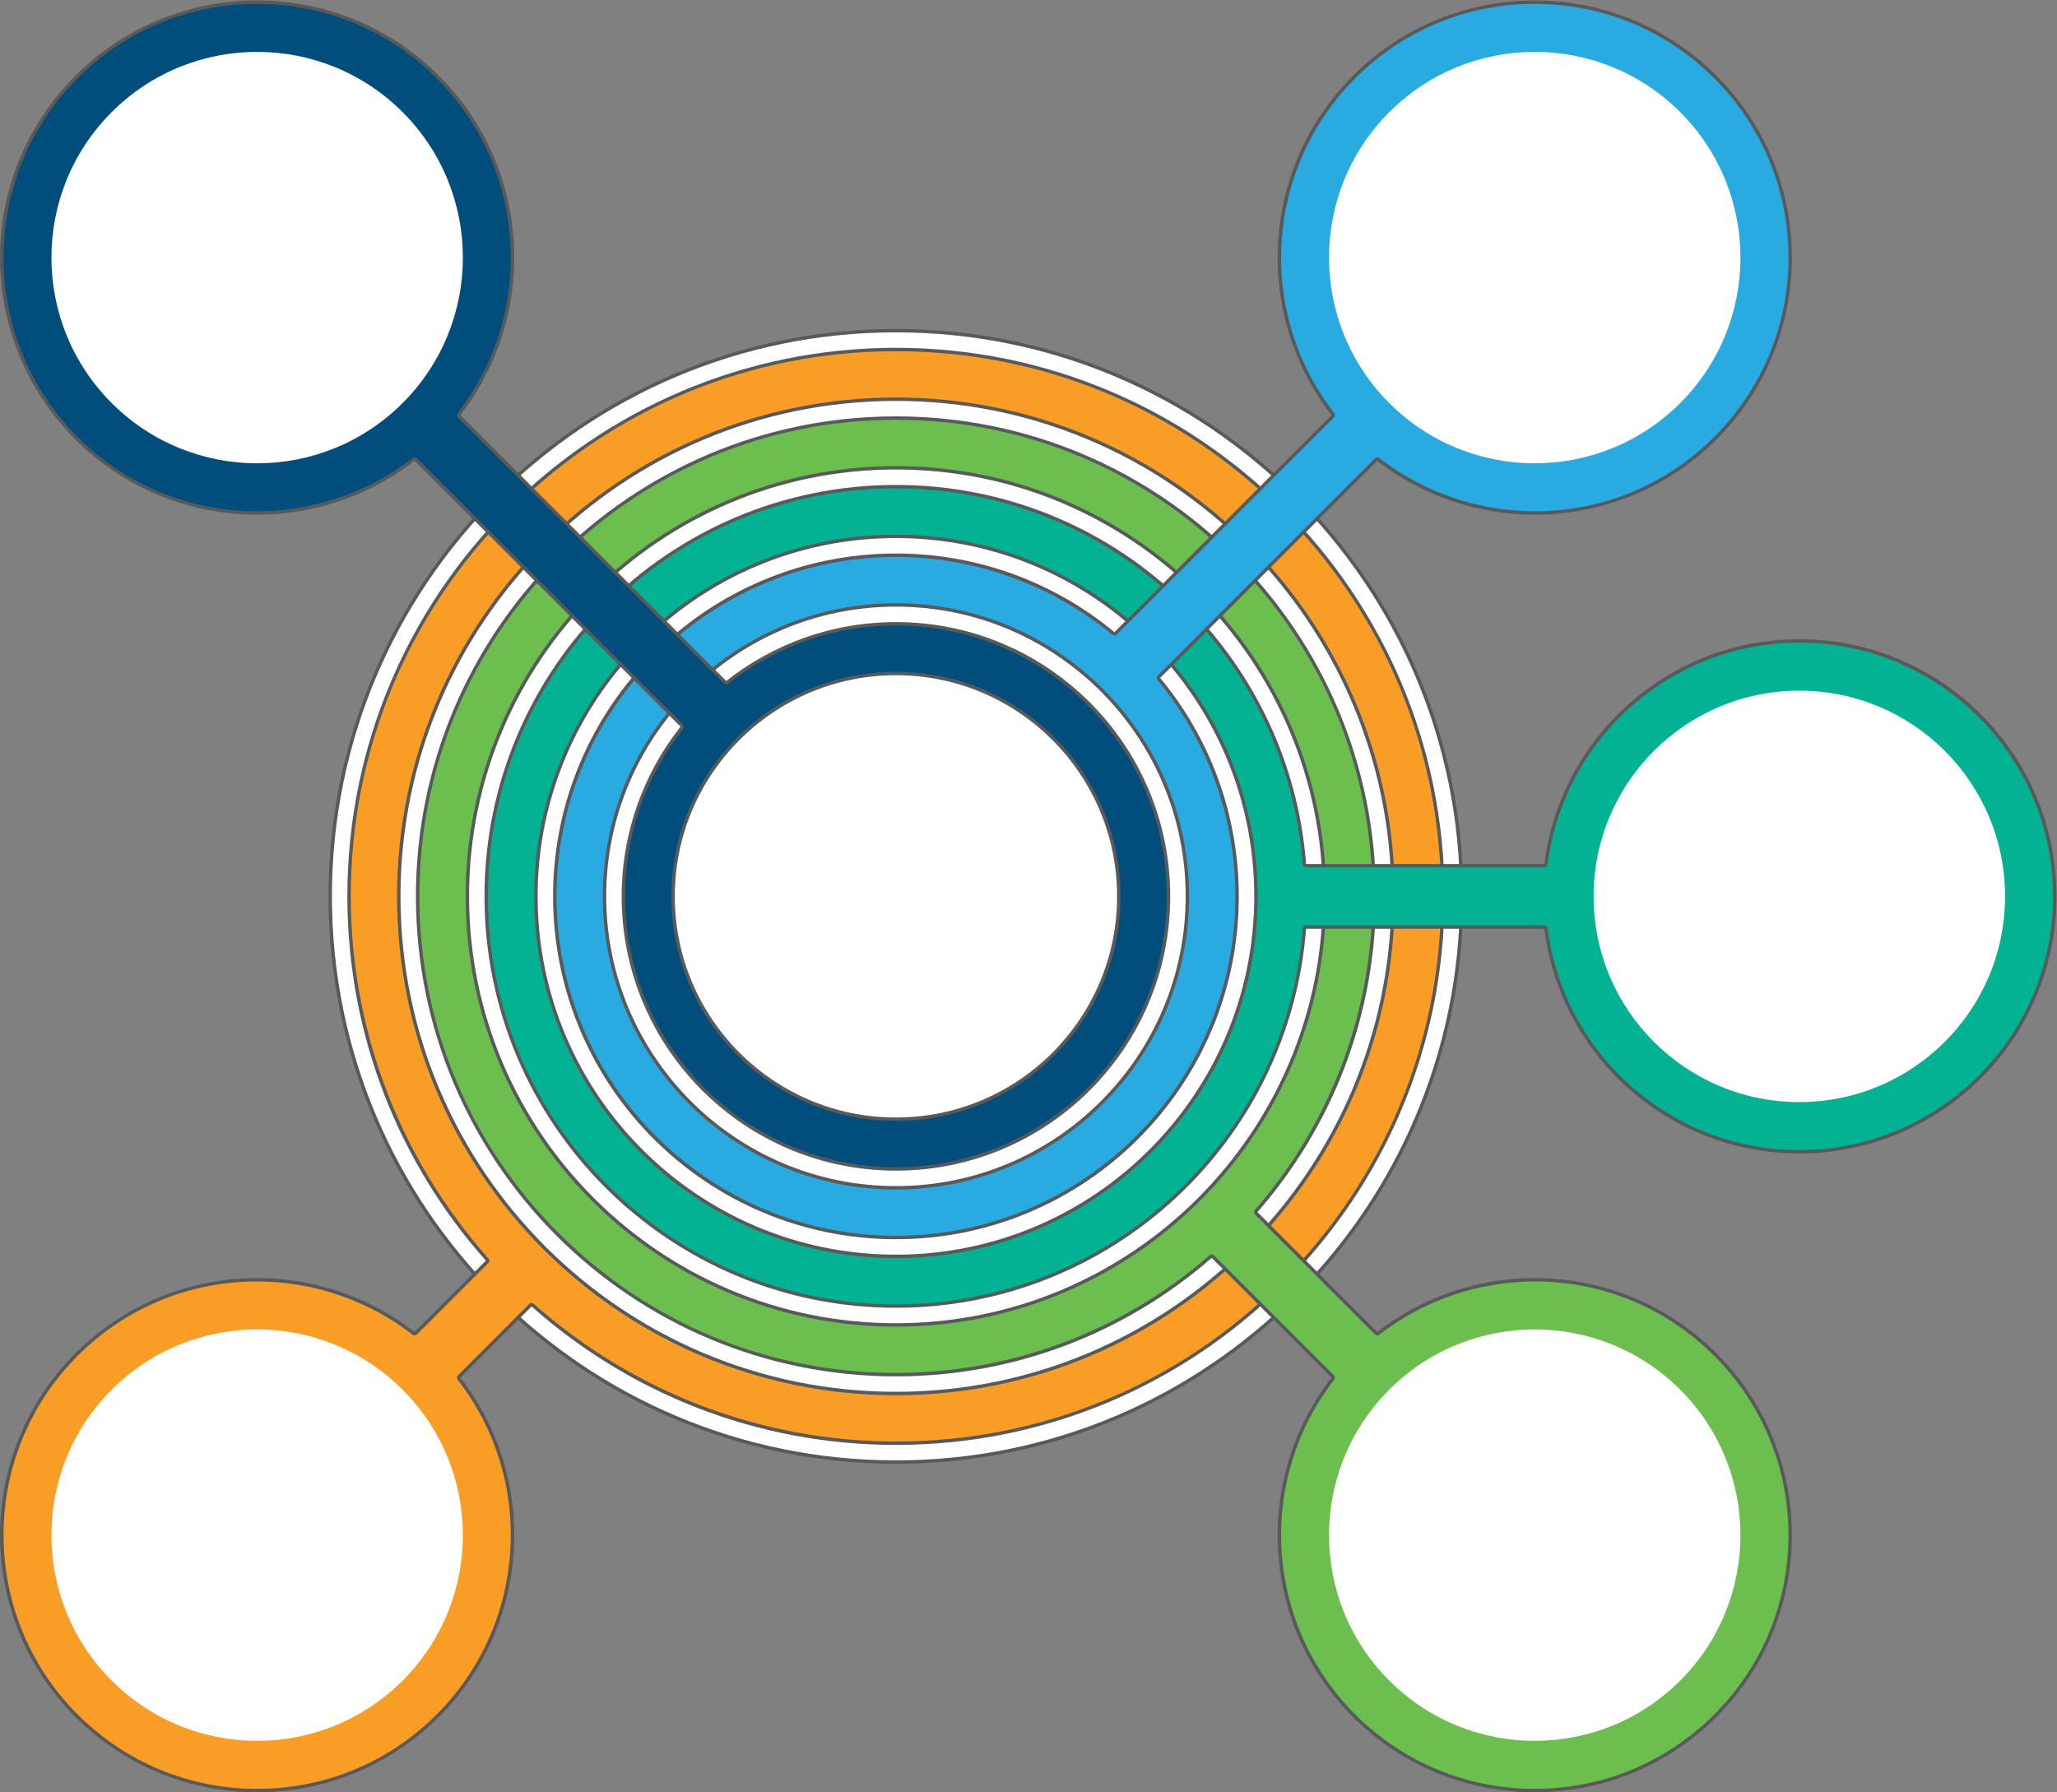 <?xml version="1.0" encoding="UTF-8" standalone="no"?>
<svg
   xmlns:dc="http://purl.org/dc/elements/1.1/"
   xmlns:cc="http://creativecommons.org/ns#"
   xmlns:rdf="http://www.w3.org/1999/02/22-rdf-syntax-ns#"
   xmlns:svg="http://www.w3.org/2000/svg"
   xmlns="http://www.w3.org/2000/svg"
   xmlns:sodipodi="http://sodipodi.sourceforge.net/DTD/sodipodi-0.dtd"
   xmlns:inkscape="http://www.inkscape.org/namespaces/inkscape"
   version="1.1"
   id="svg2"
   xml:space="preserve"
   width="799.715"
   height="696.82"
   viewBox="0 0 799.715 696.82"
   sodipodi:docname="Vector Smart Object7.ai"><rect x="0" y="0" width="799.715" height="696.82" fill="#808080" stroke="none"/><defs
     id="defs6"><clipPath
       clipPathUnits="userSpaceOnUse"
       id="clipPath18"><path
         d="M 0,522.615 H 599.786 V 0 H 0 Z"
         id="path16" /></clipPath></defs><sodipodi:namedview
     pagecolor="#ffffff"
     bordercolor="#666666"
     borderopacity="1"
     objecttolerance="10"
     gridtolerance="10"
     guidetolerance="10"
     inkscape:pageopacity="0"
     inkscape:pageshadow="2"
     inkscape:window-width="640"
     inkscape:window-height="480"
     id="namedview4" /><g
     id="g10"
     inkscape:groupmode="layer"
     inkscape:label="Vector Smart Object7"
     transform="matrix(1.333,0,0,-1.333,0,696.82)"><g
       id="g12"><g
         id="g14"
         clip-path="url(#clipPath18)"><g
           id="g20"
           transform="translate(426.307,261.308)"><path
             d="m 0,0 c 0,-91.127 -73.873,-165 -165,-165 -91.127,0 -165,73.873 -165,165 0,91.127 73.873,165 165,165 C -73.873,165 0,91.127 0,0"
             style="fill:#ffffff;fill-opacity:1;fill-rule:nonzero;stroke:none"
             id="path22" /></g><g
           id="g24"
           transform="translate(426.307,261.308)"><path
             d="m 0,0 c 0,-91.127 -73.873,-165 -165,-165 -91.127,0 -165,73.873 -165,165 0,91.127 73.873,165 165,165 C -73.873,165 0,91.127 0,0 Z"
             style="fill:none;stroke:#58595b;stroke-width:1;stroke-linecap:butt;stroke-linejoin:miter;stroke-miterlimit:10;stroke-dasharray:none;stroke-opacity:1"
             id="path26" /></g><g
           id="g28"
           transform="translate(74.999,0.5)"><path
             d="m 0,0 c -19.899,0 -38.608,7.75 -52.68,21.821 -29.047,29.047 -29.047,76.311 0,105.359 14.065,14.063 32.763,21.808 52.652,21.808 16.479,0 32.69,-5.544 45.649,-15.61 0.091,-0.07 0.199,-0.105 0.307,-0.105 0.129,0 0.257,0.05 0.353,0.147 l 20.774,20.773 c 0.187,0.187 0.196,0.488 0.02,0.686 -25.967,29.208 -40.267,66.828 -40.267,105.929 0,87.948 71.551,159.5 159.5,159.5 87.948,0 159.5,-71.552 159.5,-159.5 0,-87.949 -71.552,-159.5 -159.5,-159.5 -39.102,0 -76.721,14.3 -105.929,40.267 -0.095,0.084 -0.214,0.126 -0.332,0.126 -0.128,0 -0.256,-0.049 -0.354,-0.146 L 58.92,120.781 c -0.179,-0.178 -0.196,-0.461 -0.041,-0.66 C 81.833,90.57 79.169,48.31 52.68,21.821 38.608,7.75 19.9,0 0,0"
             style="fill:#f99d27;fill-opacity:1;fill-rule:nonzero;stroke:none"
             id="path30" /></g><g
           id="g32"
           transform="translate(261.307,421.307)"><path
             d="m 0,0 c -88.365,0 -160,-71.634 -160,-160 0,-40.787 15.271,-78.001 40.394,-106.26 l -20.774,-20.774 c -13.484,10.474 -29.724,15.714 -45.956,15.715 -19.185,0.002 -38.364,-7.315 -53.005,-21.955 -29.289,-29.289 -29.289,-76.777 0,-106.066 14.645,-14.645 33.84,-21.967 53.033,-21.967 19.196,0 38.389,7.322 53.034,21.967 27.027,27.028 29.093,69.54 6.24,98.961 l 20.773,20.773 C -78.001,-304.73 -40.786,-320 0,-320 c 88.366,0 160,71.635 160,160 C 160,-71.634 88.366,0 0,0 M 0,-1 C 42.471,-1 82.399,-17.539 112.431,-47.57 142.461,-77.601 159,-117.529 159,-160 159,-202.47 142.461,-242.398 112.431,-272.43 82.399,-302.461 42.471,-319 0,-319 c -38.979,0 -76.48,14.256 -105.596,40.142 -0.19,0.169 -0.426,0.252 -0.665,0.252 -0.256,0 -0.511,-0.098 -0.707,-0.293 l -20.773,-20.773 c -0.357,-0.357 -0.393,-0.923 -0.082,-1.321 22.801,-29.353 20.152,-71.329 -6.158,-97.64 -13.977,-13.977 -32.56,-21.674 -52.327,-21.674 -19.765,0 -38.348,7.697 -52.326,21.674 -28.851,28.853 -28.851,75.8 0,104.652 13.971,13.969 32.541,21.663 52.298,21.662 16.37,-10e-4 32.473,-5.508 45.343,-15.505 0.181,-0.14 0.397,-0.21 0.613,-0.21 0.257,0 0.514,0.099 0.707,0.293 l 20.774,20.774 c 0.375,0.374 0.392,0.976 0.041,1.371 C -144.744,-236.48 -159,-198.979 -159,-160 c 0,42.471 16.539,82.399 46.57,112.43 C -82.398,-17.539 -42.47,-1 0,-1"
             style="fill:#58595b;fill-opacity:1;fill-rule:nonzero;stroke:none"
             id="path34" /></g><g
           id="g36"
           transform="translate(406.307,261.308)"><path
             d="m 0,0 c 0,-80.082 -64.919,-145 -145,-145 -80.081,0 -145,64.918 -145,145 0,80.081 64.919,145 145,145 C -64.919,145 0,80.081 0,0"
             style="fill:#ffffff;fill-opacity:1;fill-rule:nonzero;stroke:none"
             id="path38" /></g><g
           id="g40"
           transform="translate(406.307,261.308)"><path
             d="m 0,0 c 0,-80.082 -64.919,-145 -145,-145 -80.081,0 -145,64.918 -145,145 0,80.081 64.919,145 145,145 C -64.919,145 0,80.081 0,0 Z"
             style="fill:none;stroke:#58595b;stroke-width:1;stroke-linecap:butt;stroke-linejoin:miter;stroke-miterlimit:10;stroke-dasharray:none;stroke-opacity:1"
             id="path42" /></g><g
           id="g44"
           transform="translate(447.615,0.5)"><path
             d="m 0,0 c -19.9,0 -38.608,7.75 -52.68,21.821 -26.489,26.489 -29.154,68.748 -6.199,98.3 0.155,0.199 0.138,0.482 -0.041,0.66 l -34.939,34.94 c -0.098,0.097 -0.226,0.147 -0.354,0.147 -0.117,0 -0.234,-0.041 -0.329,-0.124 -25.405,-22.206 -57.995,-34.436 -91.766,-34.436 -76.921,0 -139.5,62.579 -139.5,139.5 0,76.92 62.579,139.5 139.5,139.5 76.921,0 139.5,-62.58 139.5,-139.5 0,-33.772 -12.229,-66.361 -34.436,-91.766 -0.173,-0.198 -0.163,-0.496 0.023,-0.682 l 34.94,-34.94 c 0.096,-0.097 0.224,-0.147 0.353,-0.147 0.108,0 0.216,0.035 0.307,0.105 12.959,10.066 29.171,15.61 45.65,15.61 19.889,0 38.587,-7.745 52.651,-21.808 C 81.727,98.132 81.727,50.868 52.68,21.821 38.608,7.75 19.9,0 0,0"
             style="fill:#6cbe4e;fill-opacity:1;fill-rule:nonzero;stroke:none"
             id="path46" /></g><g
           id="g48"
           transform="translate(261.307,401.307)"><path
             d="m 0,0 c -77.319,0 -140,-62.68 -140,-140 0,-77.319 62.681,-140 140,-140 35.264,0 67.478,13.042 92.095,34.561 l 34.939,-34.94 c -22.853,-29.421 -20.787,-71.933 6.24,-98.961 14.645,-14.645 33.839,-21.967 53.034,-21.967 19.193,0 38.388,7.322 53.033,21.967 29.289,29.289 29.289,76.777 0,106.066 -14.639,14.639 -33.82,21.955 -53.004,21.955 -16.235,0 -32.471,-5.24 -45.957,-15.715 l -34.94,34.94 C 126.958,-207.478 140,-175.263 140,-140 140,-62.68 77.319,0 0,0 M 0,-1 C 37.128,-1 72.034,-15.458 98.288,-41.712 124.542,-67.966 139,-102.872 139,-140 c 0,-33.65 -12.187,-66.123 -34.313,-91.436 -0.346,-0.396 -0.327,-0.993 0.046,-1.365 l 34.94,-34.94 c 0.193,-0.194 0.45,-0.293 0.707,-0.293 0.216,0 0.432,0.07 0.613,0.21 12.872,9.999 28.975,15.505 45.344,15.505 19.755,0 38.328,-7.693 52.297,-21.662 13.976,-13.977 21.674,-32.56 21.674,-52.326 0,-19.766 -7.698,-38.349 -21.674,-52.326 -13.977,-13.977 -32.561,-21.674 -52.326,-21.674 -19.766,0 -38.35,7.697 -52.327,21.674 -26.31,26.311 -28.958,68.287 -6.158,97.64 0.311,0.398 0.275,0.964 -0.082,1.321 l -34.939,34.94 c -0.196,0.194 -0.451,0.293 -0.707,0.293 -0.235,0 -0.47,-0.082 -0.658,-0.248 C 66.123,-266.813 33.65,-279 0,-279 c -37.128,0 -72.034,14.459 -98.288,40.712 -26.254,26.254 -40.712,61.16 -40.712,98.288 0,37.128 14.458,72.034 40.712,98.288 C -72.034,-15.458 -37.128,-1 0,-1"
             style="fill:#58595b;fill-opacity:1;fill-rule:nonzero;stroke:none"
             id="path50" /></g><g
           id="g52"
           transform="translate(386.307,261.308)"><path
             d="m 0,0 c 0,-69.036 -55.964,-125 -125,-125 -69.035,0 -125,55.964 -125,125 0,69.035 55.965,125 125,125 C -55.964,125 0,69.035 0,0"
             style="fill:#ffffff;fill-opacity:1;fill-rule:nonzero;stroke:none"
             id="path54" /></g><g
           id="g56"
           transform="translate(386.307,261.308)"><path
             d="m 0,0 c 0,-69.036 -55.964,-125 -125,-125 -69.035,0 -125,55.964 -125,125 0,69.035 55.965,125 125,125 C -55.964,125 0,69.035 0,0 Z"
             style="fill:none;stroke:#58595b;stroke-width:1;stroke-linecap:butt;stroke-linejoin:miter;stroke-miterlimit:10;stroke-dasharray:none;stroke-opacity:1"
             id="path58" /></g><g
           id="g60"
           transform="translate(261.307,141.808)"><path
             d="m 0,0 c -65.893,0 -119.5,53.607 -119.5,119.5 0,65.893 53.607,119.5 119.5,119.5 30.281,0 59.166,-11.347 81.333,-31.949 22.05,-20.494 35.474,-48.25 37.801,-78.153 0.019,-0.261 0.237,-0.461 0.498,-0.461 h 69.459 c 0.252,0 0.465,0.187 0.496,0.437 4.664,37.128 36.431,65.126 73.892,65.126 41.079,0 74.5,-33.42 74.5,-74.5 0,-41.08 -33.421,-74.5 -74.5,-74.5 -37.461,0 -69.228,27.998 -73.892,65.125 -0.031,0.25 -0.244,0.438 -0.496,0.438 h -69.459 c -0.261,0 -0.479,-0.201 -0.498,-0.461 C 116.807,80.198 103.383,52.443 81.333,31.949 59.166,11.346 30.281,0 0,0"
             style="fill:#03b292;fill-opacity:1;fill-rule:nonzero;stroke:none"
             id="path62" /></g><g
           id="g64"
           transform="translate(261.307,381.307)"><path
             d="m 0,0 c -66.274,0 -120,-53.726 -120,-120 0,-66.274 53.726,-120 120,-120 63.099,0 114.819,48.701 119.632,110.563 h 69.459 C 193.734,-166.4 225.256,-195 263.479,-195 c 41.42,0 75,33.579 75,75 0,41.422 -33.58,75 -75,75 -38.223,0 -69.745,-28.6 -74.388,-65.563 H 119.632 C 114.819,-48.7 63.099,0 0,0 m 0,-1 c 30.155,0 58.919,-11.299 80.992,-31.815 21.958,-20.409 35.326,-48.047 37.644,-77.826 0.04,-0.52 0.474,-0.922 0.996,-0.922 h 69.459 c 0.504,0 0.929,0.375 0.992,0.875 4.633,36.878 36.187,64.688 73.396,64.688 40.803,0 74,-33.196 74,-74 0,-40.804 -33.197,-74 -74,-74 -37.21,0 -68.763,27.81 -73.396,64.688 -0.063,0.5 -0.488,0.875 -0.992,0.875 h -69.459 c -0.522,0 -0.956,-0.401 -0.996,-0.922 -2.318,-29.778 -15.686,-57.417 -37.644,-77.825 C 58.919,-227.701 30.155,-239 0,-239 c -31.786,0 -61.669,12.378 -84.146,34.854 -22.476,22.477 -34.854,52.36 -34.854,84.146 0,31.786 12.378,61.67 34.854,84.146 C -61.669,-13.378 -31.786,-1 0,-1"
             style="fill:#58595b;fill-opacity:1;fill-rule:nonzero;stroke:none"
             id="path66" /></g><g
           id="g68"
           transform="translate(366.307,261.308)"><path
             d="m 0,0 c 0,-57.99 -47.01,-105 -105,-105 -57.989,0 -105,47.01 -105,105 0,57.99 47.011,105 105,105 C -47.01,105 0,57.99 0,0"
             style="fill:#ffffff;fill-opacity:1;fill-rule:nonzero;stroke:none"
             id="path70" /></g><g
           id="g72"
           transform="translate(366.307,261.308)"><path
             d="m 0,0 c 0,-57.99 -47.01,-105 -105,-105 -57.989,0 -105,47.01 -105,105 0,57.99 47.011,105 105,105 C -47.01,105 0,57.99 0,0 Z"
             style="fill:none;stroke:#58595b;stroke-width:1;stroke-linecap:butt;stroke-linejoin:miter;stroke-miterlimit:10;stroke-dasharray:none;stroke-opacity:1"
             id="path74" /></g><g
           id="g76"
           transform="translate(261.307,161.808)"><path
             d="m 0,0 c -54.864,0 -99.5,44.635 -99.5,99.5 0,54.864 44.636,99.5 99.5,99.5 23.112,0 45.63,-8.103 63.405,-22.816 0.093,-0.077 0.205,-0.115 0.319,-0.115 0.128,0 0.256,0.049 0.353,0.146 l 63.311,63.311 c 0.178,0.179 0.196,0.462 0.041,0.661 -22.954,29.551 -20.289,71.811 6.199,98.3 14.071,14.071 32.779,21.82 52.68,21.82 19.9,0 38.608,-7.749 52.679,-21.82 29.047,-29.048 29.047,-76.312 0,-105.36 -14.063,-14.063 -32.759,-21.808 -52.644,-21.808 h -0.006 c -16.481,0.001 -32.693,5.545 -45.65,15.61 -0.091,0.071 -0.2,0.105 -0.307,0.105 -0.129,0 -0.257,-0.049 -0.354,-0.146 L 76.716,163.576 C 76.533,163.394 76.52,163.103 76.685,162.904 91.397,145.129 99.5,122.612 99.5,99.5 99.5,44.635 54.864,0 0,0"
             style="fill:#29abe2;fill-opacity:1;fill-rule:nonzero;stroke:none"
             id="path78" /></g><g
           id="g80"
           transform="translate(447.615,522.615)"><path
             d="m 0,0 c -19.194,0 -38.389,-7.322 -53.033,-21.967 -27.028,-27.028 -29.094,-69.54 -6.24,-98.961 l -63.311,-63.31 c -17.303,14.322 -39.508,22.93 -63.724,22.93 -55.228,0 -100,-44.771 -100,-99.999 0,-55.229 44.772,-100 100,-100 55.229,0 100,44.771 100,100 0,24.216 -8.608,46.42 -22.93,63.723 l 63.31,63.311 c 13.485,-10.474 29.724,-15.715 45.957,-15.715 19.186,0 38.364,7.315 53.004,21.955 29.289,29.289 29.289,76.777 0,106.066 C 38.389,-7.322 19.194,0 0,0 M 0,-1 C 19.766,-1 38.35,-8.697 52.326,-22.674 66.303,-36.651 74,-55.234 74,-75 c 0,-19.766 -7.697,-38.349 -21.674,-52.326 -13.97,-13.969 -32.543,-21.662 -52.297,-21.662 -16.369,0 -32.471,5.506 -45.343,15.505 -0.182,0.14 -0.398,0.21 -0.614,0.21 -0.257,0 -0.513,-0.099 -0.707,-0.293 l -63.31,-63.311 c -0.366,-0.365 -0.393,-0.948 -0.065,-1.345 14.641,-17.685 22.702,-40.089 22.702,-63.085 0,-54.589 -44.411,-99 -99,-99 -54.588,0 -99,44.411 -99,99 0,54.588 44.412,98.999 99,98.999 22.996,0 45.4,-8.062 63.085,-22.701 0.187,-0.154 0.412,-0.229 0.639,-0.229 0.256,0 0.512,0.098 0.707,0.293 l 63.311,63.31 c 0.356,0.357 0.392,0.923 0.082,1.321 -22.8,29.353 -20.153,71.329 6.158,97.64 C -38.35,-8.697 -19.766,-1 0,-1"
             style="fill:#58595b;fill-opacity:1;fill-rule:nonzero;stroke:none"
             id="path82" /></g><g
           id="g84"
           transform="translate(346.307,261.308)"><path
             d="m 0,0 c 0,-46.944 -38.056,-85 -85,-85 -46.944,0 -85,38.056 -85,85 0,46.944 38.056,85 85,85 C -38.056,85 0,46.944 0,0"
             style="fill:#ffffff;fill-opacity:1;fill-rule:nonzero;stroke:none"
             id="path86" /></g><g
           id="g88"
           transform="translate(346.307,261.308)"><path
             d="m 0,0 c 0,-46.944 -38.056,-85 -85,-85 -46.944,0 -85,38.056 -85,85 0,46.944 38.056,85 85,85 C -38.056,85 0,46.944 0,0 Z"
             style="fill:none;stroke:#58595b;stroke-width:1;stroke-linecap:butt;stroke-linejoin:miter;stroke-miterlimit:10;stroke-dasharray:none;stroke-opacity:1"
             id="path90" /></g><g
           id="g92"
           transform="translate(490.041,405.188)"><path
             d="m 0,0 c -23.431,-23.432 -61.421,-23.432 -84.853,0 -23.431,23.431 -23.431,61.421 0,84.853 23.432,23.431 61.422,23.431 84.853,0 C 23.432,61.421 23.432,23.431 0,0"
             style="fill:#ffffff;fill-opacity:1;fill-rule:nonzero;stroke:none"
             id="path94" /></g><g
           id="g96"
           transform="translate(32.574,117.427)"><path
             d="m 0,0 c 23.432,23.431 61.421,23.431 84.853,0 23.431,-23.432 23.431,-61.421 0,-84.853 C 61.421,-108.285 23.432,-108.285 0,-84.853 -23.432,-61.421 -23.432,-23.432 0,0"
             style="fill:#ffffff;fill-opacity:1;fill-rule:nonzero;stroke:none"
             id="path98" /></g><g
           id="g100"
           transform="translate(405.188,32.574)"><path
             d="m 0,0 c -23.432,23.432 -23.432,61.421 0,84.853 23.432,23.431 61.422,23.431 84.853,0 C 108.284,61.421 108.284,23.432 84.853,0 61.422,-23.432 23.432,-23.432 0,0"
             style="fill:#ffffff;fill-opacity:1;fill-rule:nonzero;stroke:none"
             id="path102" /></g><g
           id="g104"
           transform="translate(524.786,201.308)"><path
             d="m 0,0 c -33.137,0 -60,26.863 -60,60 0,33.137 26.863,60 60,60 C 33.137,120 60,93.137 60,60 60,26.863 33.137,0 0,0"
             style="fill:#ffffff;fill-opacity:1;fill-rule:nonzero;stroke:none"
             id="path106" /></g><g
           id="g108"
           transform="translate(261.307,181.808)"><path
             d="m 0,0 c -43.837,0 -79.5,35.664 -79.5,79.5 0,18.021 5.899,35.026 17.06,49.177 0.157,0.199 0.14,0.484 -0.039,0.663 l -77.547,77.548 c -0.097,0.097 -0.225,0.146 -0.354,0.146 -0.107,0 -0.216,-0.034 -0.307,-0.105 -12.959,-10.066 -29.17,-15.61 -45.649,-15.61 -19.889,0 -38.588,7.745 -52.651,21.808 -29.047,29.048 -29.047,76.312 0,105.36 14.071,14.071 32.78,21.82 52.679,21.82 19.901,0 38.609,-7.749 52.68,-21.82 26.488,-26.489 29.153,-68.749 6.199,-98.3 -0.155,-0.199 -0.137,-0.482 0.041,-0.661 l 77.547,-77.547 c 0.097,-0.097 0.225,-0.146 0.354,-0.146 0.109,0 0.218,0.035 0.309,0.107 C -35.025,153.101 -18.02,159 0,159 43.837,159 79.5,123.336 79.5,79.5 79.5,35.664 43.837,0 0,0"
             style="fill:#014e7c;fill-opacity:1;fill-rule:nonzero;stroke:none"
             id="path110" /></g><g
           id="g112"
           transform="translate(74.999,522.615)"><path
             d="m 0,0 c -19.193,0 -38.388,-7.322 -53.033,-21.967 -29.289,-29.289 -29.289,-76.777 0,-106.066 14.639,-14.639 33.821,-21.955 53.005,-21.955 16.235,0 32.47,5.239 45.956,15.715 l 77.547,-77.547 c -10.741,-13.618 -17.167,-30.797 -17.167,-49.487 0,-44.183 35.817,-80 80,-80 44.182,0 80,35.817 80,80 0,44.182 -35.818,79.999 -80,79.999 -18.691,0 -35.869,-6.426 -49.488,-17.167 l -77.547,77.547 c 22.854,29.421 20.788,71.933 -6.24,98.961 C 38.389,-7.322 19.195,0 0,0 m 0,-1 c 19.767,0 38.35,-7.697 52.326,-21.674 26.311,-26.311 28.958,-68.287 6.158,-97.64 -0.31,-0.398 -0.274,-0.964 0.082,-1.321 l 77.547,-77.547 c 0.195,-0.194 0.451,-0.293 0.708,-0.293 0.218,0 0.437,0.071 0.618,0.215 14.063,11.091 30.961,16.952 48.869,16.952 43.56,0 79,-35.439 79,-78.999 0,-43.561 -35.44,-79 -79,-79 -43.561,0 -79,35.439 -79,79 0,17.907 5.862,34.805 16.952,48.867 0.314,0.398 0.281,0.968 -0.078,1.327 l -77.547,77.547 c -0.194,0.194 -0.45,0.293 -0.707,0.293 -0.216,0 -0.432,-0.07 -0.614,-0.21 -12.871,-9.998 -28.974,-15.505 -45.342,-15.505 -19.755,0 -38.328,7.693 -52.298,21.662 -28.852,28.853 -28.852,75.799 0,104.652 C -38.349,-8.697 -19.766,-1 0,-1"
             style="fill:#58595b;fill-opacity:1;fill-rule:nonzero;stroke:none"
             id="path114" /></g><g
           id="g116"
           transform="translate(117.426,490.041)"><path
             d="m 0,0 c 23.432,-23.431 23.432,-61.421 0,-84.853 -23.432,-23.431 -61.421,-23.431 -84.853,0 -23.431,23.432 -23.431,61.422 0,84.853 C -61.421,23.432 -23.432,23.432 0,0"
             style="fill:#ffffff;fill-opacity:1;fill-rule:nonzero;stroke:none"
             id="path118" /></g><g
           id="g120"
           transform="translate(326.307,261.308)"><path
             d="m 0,0 c 0,-35.899 -29.102,-65 -65,-65 -35.898,0 -65,29.101 -65,65 0,35.898 29.102,65 65,65 C -29.102,65 0,35.898 0,0"
             style="fill:#ffffff;fill-opacity:1;fill-rule:nonzero;stroke:none"
             id="path122" /></g><g
           id="g124"
           transform="translate(326.307,261.308)"><path
             d="m 0,0 c 0,-35.899 -29.102,-65 -65,-65 -35.898,0 -65,29.101 -65,65 0,35.898 29.102,65 65,65 C -29.102,65 0,35.898 0,0 Z"
             style="fill:none;stroke:#58595b;stroke-width:1;stroke-linecap:butt;stroke-linejoin:miter;stroke-miterlimit:10;stroke-dasharray:none;stroke-opacity:1"
             id="path126" /></g></g></g></g></svg>
